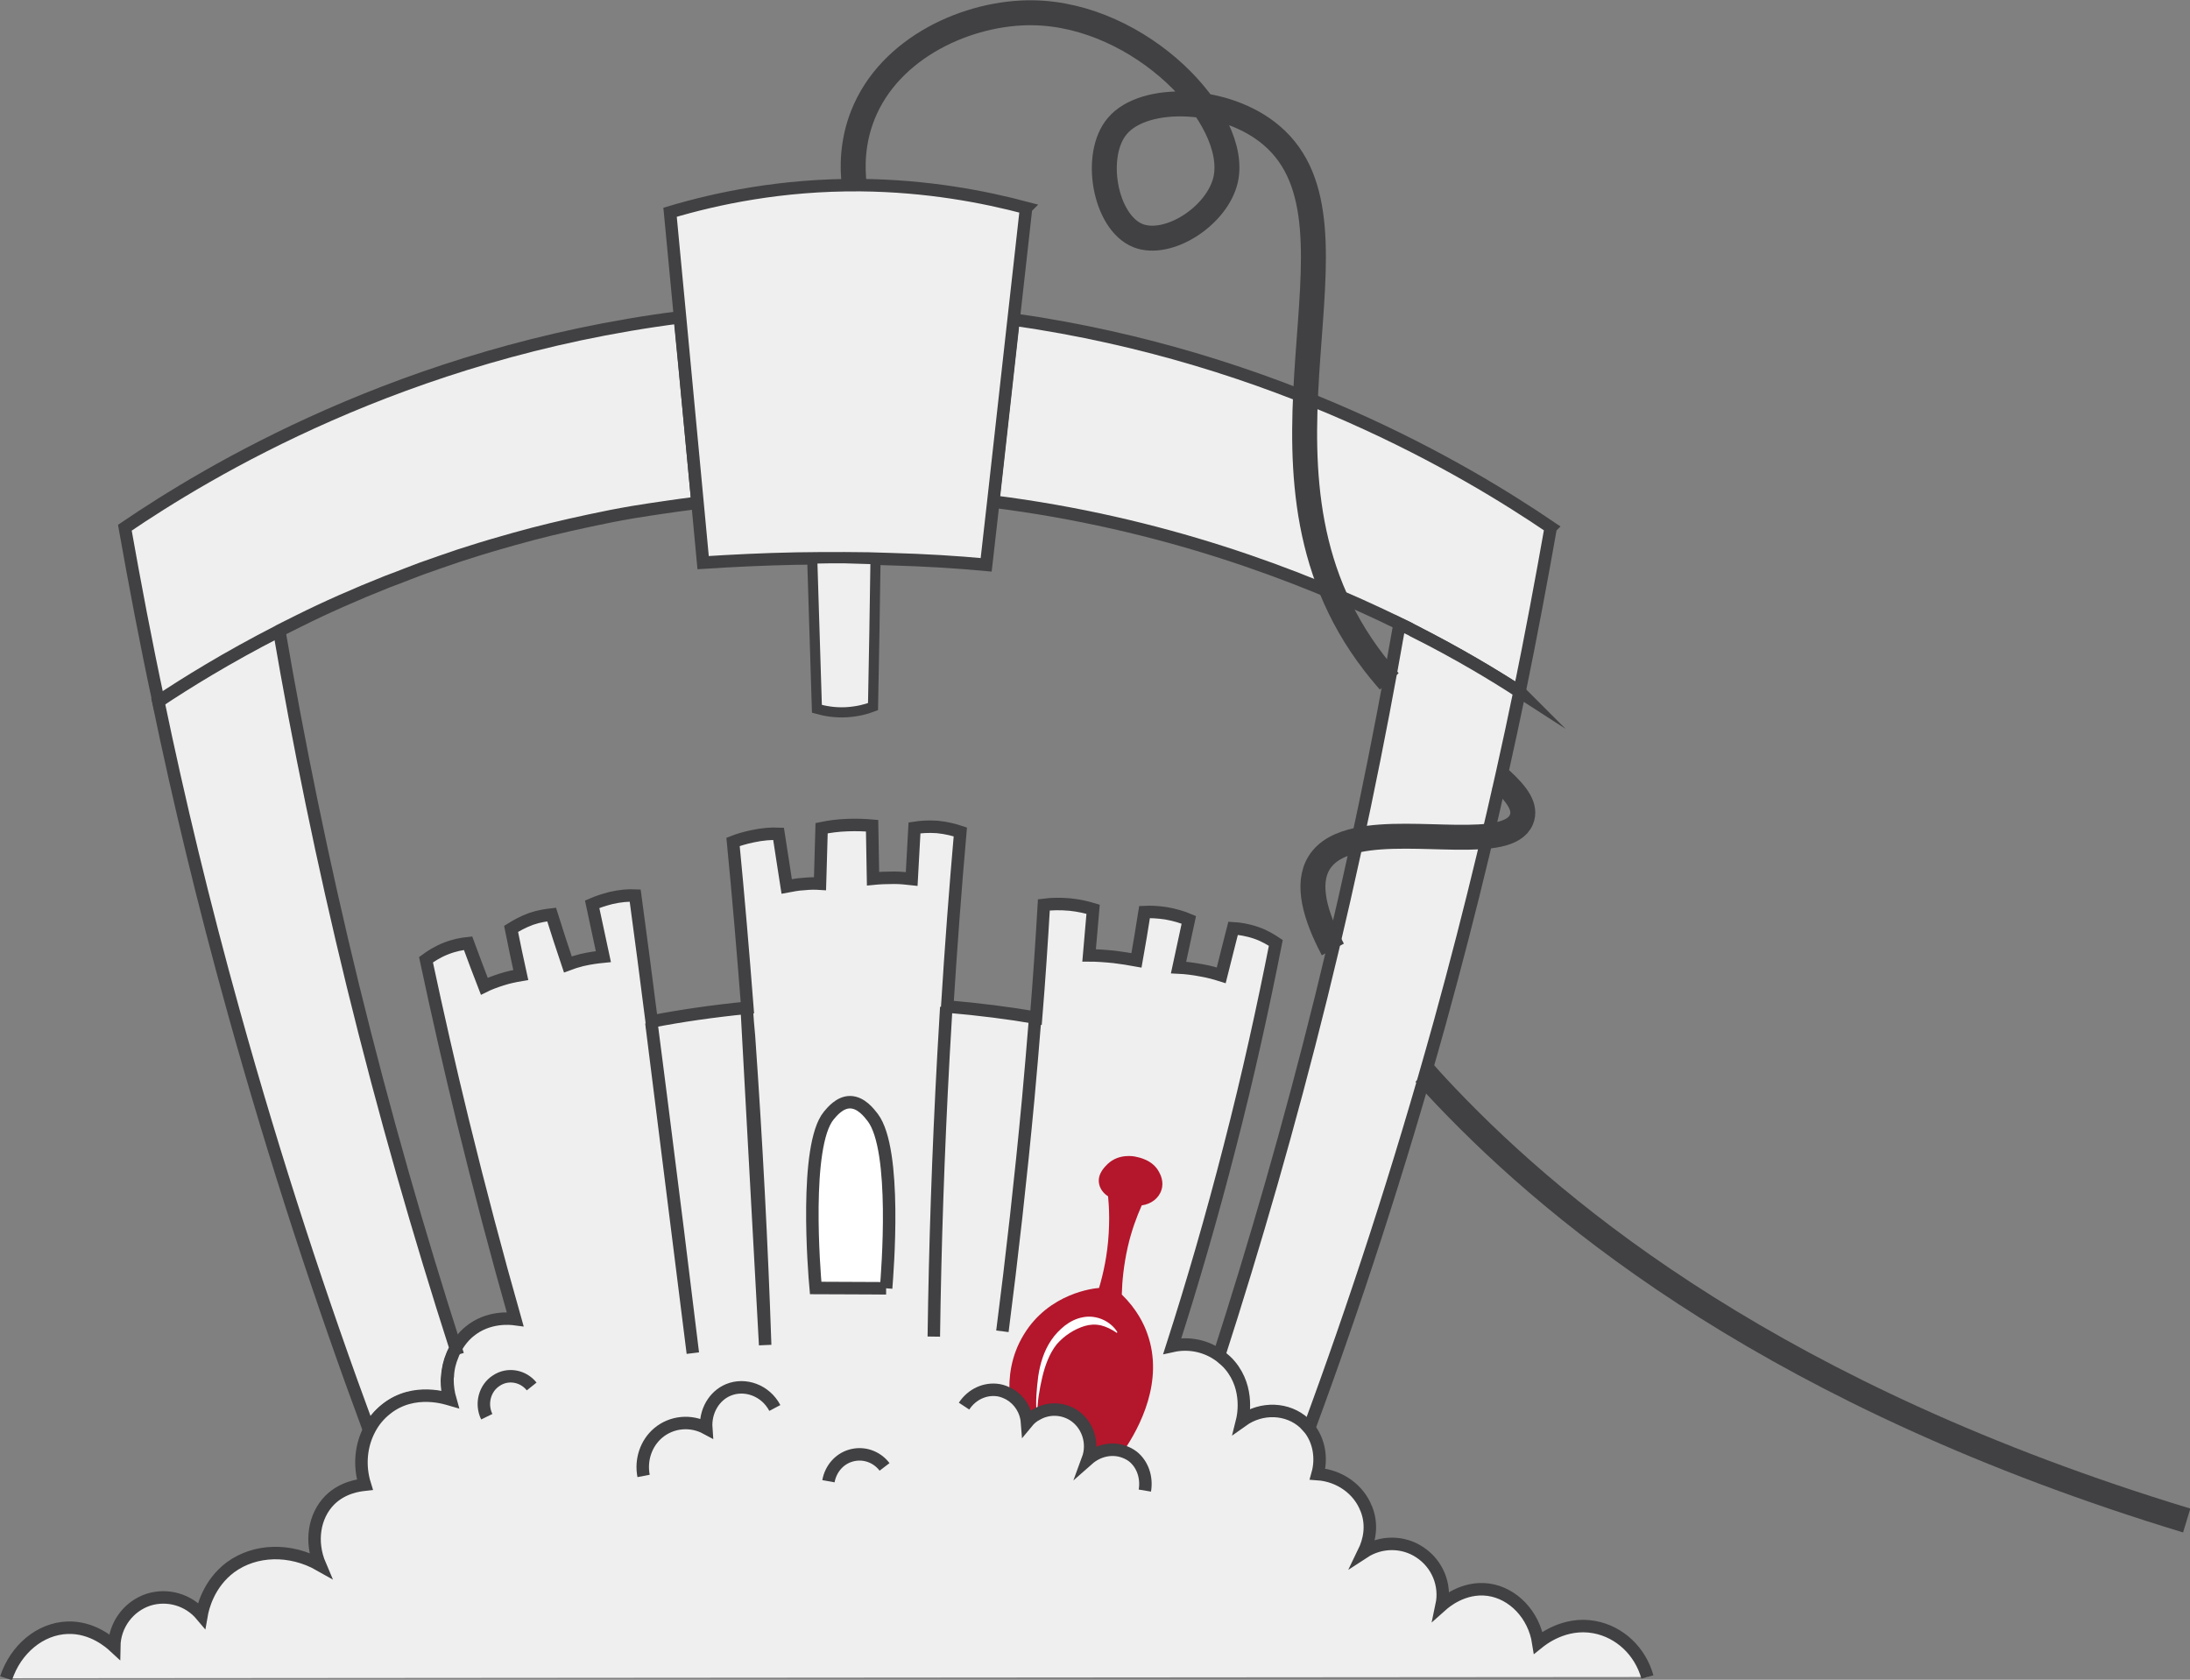 <?xml version="1.0" encoding="UTF-8" standalone="no"?>
<!-- Generator: Adobe Illustrator 24.3.0, SVG Export Plug-In . SVG Version: 6.00 Build 0)  -->

<svg
   version="1.1"
   x="0px"
   y="0px"
   viewBox="0 0 379.353 291"
   xml:space="preserve"
   id="svg1313"
   sodipodi:docname="logo-overlay.svg"
   inkscape:version="1.2.2 (b0a8486541, 2022-12-01)"
   inkscape:export-filename="spletna_stran_v2.svg"
   inkscape:export-xdpi="300"
   inkscape:export-ydpi="300"
   width="379.353"
   height="291"
   xmlns:inkscape="http://www.inkscape.org/namespaces/inkscape"
   xmlns:sodipodi="http://sodipodi.sourceforge.net/DTD/sodipodi-0.dtd"
   xmlns="http://www.w3.org/2000/svg"
   xmlns:svg="http://www.w3.org/2000/svg"><rect x="0" y="0" width="379.353" height="291" fill="#808080" stroke="none"/><defs
   id="defs1317" /><sodipodi:namedview
   id="namedview1315"
   pagecolor="#ffffff"
   bordercolor="#000000"
   borderopacity="0.25"
   inkscape:showpageshadow="true"
   inkscape:pageopacity="0.0"
   inkscape:pagecheckerboard="true"
   inkscape:deskcolor="#d1d1d1"
   showgrid="false"
   showguides="true"
   inkscape:zoom="0.80766353"
   inkscape:cx="721.21618"
   inkscape:cy="211.72183"
   inkscape:window-width="1920"
   inkscape:window-height="1043"
   inkscape:window-x="0"
   inkscape:window-y="0"
   inkscape:window-maximized="1"
   inkscape:current-layer="svg1313"
   showborder="false"><sodipodi:guide
     position="-3351.105,618.767"
     orientation="1,0"
     id="guide1636"
     inkscape:locked="false" /><sodipodi:guide
     position="-1424.56,499.906"
     orientation="1,0"
     id="guide1638"
     inkscape:locked="false" /><sodipodi:guide
     position="-2729.559,195.324"
     orientation="1,0"
     id="guide1640"
     inkscape:locked="false" /><sodipodi:guide
     position="-1607.805,51.699"
     orientation="1,0"
     id="guide1642"
     inkscape:locked="false" /></sodipodi:namedview>
<style
   type="text/css"
   id="style2">
	.st0{opacity:0.47;fill:#414042;}
	.st1{fill:#FFFFFF;}
	.st2{fill:#414042;}
	.st3{fill:none;stroke:#80888E;stroke-width:4.349;stroke-miterlimit:10;}
	.st4{opacity:0.36;}
	.st5{fill:#FFFFFF;stroke:#80888E;stroke-width:4;stroke-miterlimit:10;}
	.st6{fill:#FFFFFF;stroke:#80888E;stroke-width:3.248;stroke-miterlimit:10;}
	.st7{fill:none;stroke:#80888E;stroke-width:8;stroke-miterlimit:10;}
	.st8{fill:#FFFFFF;stroke:#80888E;stroke-width:9;stroke-miterlimit:10;}
	.st9{fill:none;stroke:#80888E;stroke-width:5.644;stroke-miterlimit:10;}
	.st10{font-family:'Signika-Medium';}
	.st11{font-size:39px;}
	.st12{font-size:25.684px;}
	.st13{fill:#EFEFEF;}
	.st14{fill:#DF9D95;}
	.st15{fill:#E6E3B1;}
	.st16{fill:#80888E;}
	.st17{fill:#97CC97;}
	.st18{fill:none;stroke:#B4162C;stroke-width:1.31;stroke-miterlimit:10;}
	.st19{fill:#B4162C;}
	.st20{font-size:13.862px;}
	.st21{font-size:16.323px;}
	.st22{font-size:24.883px;}
	.st23{font-size:23.329px;}
	.st24{font-size:12.139px;}
	.st25{fill:none;stroke:#B4162C;stroke-width:2.619;stroke-miterlimit:10;}
	.st26{fill:none;}
	.st27{font-size:21px;}
	.st28{fill:none;stroke:#B4162C;stroke-width:8;stroke-miterlimit:10;}
	.st29{fill:#AAAAAA;}
	.st30{font-size:41px;}
	.st31{font-size:30.321px;}
	.st32{fill:#FCFAFF;}
	.st33{font-family:'Signika-Regular';}
	.st34{font-size:24.133px;}
	.st35{font-size:24px;}
	.st36{fill:#EFEFEF;stroke:#414042;stroke-width:4;stroke-miterlimit:10;}
	.st37{fill:#EFEFEF;stroke:#414042;stroke-width:3.248;stroke-miterlimit:10;}
	.st38{fill:#FFFFFF;stroke:#414042;stroke-width:4;stroke-miterlimit:10;}
	.st39{fill:none;stroke:#414042;stroke-width:4;stroke-miterlimit:10;}
	.st40{fill:none;stroke:#414042;stroke-width:8;stroke-miterlimit:10;}
	.st41{fill:none;stroke:#B4162C;stroke-width:9;stroke-miterlimit:10;}
	.st42{opacity:0.33;}
	.st43{font-size:53.909px;}
</style>



<g
   id="g12693"
   transform="matrix(0.54,0,0,0.54,-322.775,-591.668)"><g
     id="g1235"
     transform="translate(1998.479,550.777)"
     inkscape:export-filename="g1235.svg"
     inkscape:export-xdpi="300"
     inkscape:export-ydpi="300">
		<path
   class="st36"
   d="m -1254.6,977.4 c -0.2,0.4 -0.4,0.8 -0.6,1.2 -0.2,0.3 -0.3,0.7 -0.5,1.1 -0.9,2.1 -1.4,4.4 -1.6,6.8 0,0.4 -0.1,0.9 -0.1,1.3 0,2.1 0.3,4.2 0.9,6.3 -0.6,-0.3 -11.5,-4.1 -20.5,3 -2.2,1.8 -4.1,4 -5.4,6.5 -15.1,-40.8 -29.9,-85.6 -43.4,-134.2 -9.6,-34.5 -17.6,-67.8 -24.2,-99.6 9,-6 21.9,-14.1 38.5,-22.5 0.1,-0.1 0.2,-0.1 0.3,-0.2 6.2,36.1 13.9,74.1 23.6,113.8 10.2,41.6 21.4,80.4 33,116.5 z"
   id="path1173"
   inkscape:export-filename="path1173.svg"
   inkscape:export-xdpi="96"
   inkscape:export-ydpi="96" />
		<path
   class="st36"
   d="m -903.3,714.1 c -3,17 -6.3,34.6 -10,52.7 -8.2,-5.3 -19.7,-12.2 -34.1,-19.6 -0.4,-0.2 -0.9,-0.4 -1.3,-0.7 -1,-0.5 -2,-1 -3.1,-1.5 v 0 c -32.3,-15.8 -76.5,-32.4 -130.4,-39.2 2.2,-19.5 4.3,-38.9 6.5,-58.4 85,12.1 145.6,48.5 172.4,66.7 z"
   id="path1175" />
		<path
   class="st36"
   d="m -913.3,766.8 c -7,33.8 -15.4,69.3 -25.6,106.2 -13.1,47.2 -27.4,90.9 -42.2,130.9 -0.5,-0.8 -1.2,-1.5 -1.9,-2.1 -5.2,-4.9 -13.6,-5.3 -19.9,-0.7 0.2,-0.8 2.5,-10.2 -3.9,-17.8 -0.9,-1.1 -1.9,-2 -3.1,-2.9 11.6,-36 22.8,-74.6 33,-115.8 10.3,-41.7 18.5,-81.7 25.1,-119.5 v 0 c 1,0.5 2.1,1 3.1,1.5 0.4,0.2 0.9,0.4 1.3,0.7 14.4,7.2 25.9,14.2 34.1,19.5 z"
   id="path1177" />
		<path
   class="st36"
   d="m -1177,706.2 c -7.1,0.9 -13.9,1.9 -20.7,3 -4.7,0.8 -9.3,1.7 -13.9,2.7 -8.4,1.8 -16.4,3.7 -24.2,5.9 -1.4,0.4 -2.8,0.8 -4.2,1.2 -4.6,1.3 -9.1,2.7 -13.4,4.1 -4.1,1.4 -8.2,2.8 -12.1,4.2 -1.4,0.5 -2.8,1.1 -4.2,1.6 -2.3,0.9 -4.6,1.8 -6.8,2.6 -10.3,4.1 -19.8,8.3 -28.4,12.6 -0.9,0.5 -1.9,0.9 -2.8,1.4 -1.1,0.6 -2.3,1.1 -3.4,1.7 -0.1,0.1 -0.2,0.1 -0.3,0.2 -16.6,8.5 -29.6,16.6 -38.5,22.5 -4.1,-19.1 -7.6,-37.7 -10.8,-55.7 26.2,-17.8 89.2,-56.1 178,-67.5 2,19.8 3.8,39.7 5.7,59.5 z"
   id="path1179" />
		<path
   class="st36"
   d="m -1071.6,611.6 c -1.3,12 -2.7,23.9 -4,35.8 -2.2,19.5 -4.3,38.9 -6.5,58.4 -0.8,6.8 -1.5,13.5 -2.3,20.3 -9.6,-0.9 -19.7,-1.5 -30.3,-1.8 -4.9,-0.2 -10,-0.3 -15.1,-0.3 -5.3,0 -10.5,0 -15.6,0.1 -10.4,0.2 -20.4,0.7 -29.8,1.3 -0.6,-6.4 -1.2,-12.8 -1.8,-19.2 -1.9,-19.8 -3.7,-39.7 -5.6,-59.5 -1.1,-11.2 -2.1,-22.4 -3.2,-33.7 14.8,-4.4 35.7,-8.9 61,-8.7 21.5,0.2 39.6,3.7 53.2,7.3 z"
   id="path1181" />
		<path
   class="st36"
   d="m -1398.8,1083.3 c 3.1,-9.4 11,-15.9 19.7,-16.2 8,-0.3 13.7,4.8 15,6 0.1,-6.9 4.6,-12.9 11,-15 6.1,-1.9 12.8,0 17,5 0.4,-2.3 2.2,-10.1 9.3,-15.4 7.9,-5.8 19.2,-6.1 28.7,-0.7 -3.2,-7.5 -1.9,-15.7 3.1,-20.8 4.2,-4.2 9.5,-4.8 11.3,-5 -1.9,-6.1 -1.3,-12.5 1.5,-17.8 1.3,-2.5 3.1,-4.7 5.4,-6.5 8.9,-7.1 19.8,-3.2 20.5,-3 -0.6,-2.1 -0.9,-4.2 -0.9,-6.3 0,-0.5 0,-0.9 0.1,-1.3 0.1,-2.4 0.7,-4.7 1.6,-6.8 0.1,-0.4 0.3,-0.7 0.5,-1.1 0.2,-0.4 0.4,-0.8 0.6,-1.2 0.7,-1.3 1.6,-2.5 2.6,-3.6 l 0.6,-0.6 c 0.3,-0.3 0.6,-0.6 1,-0.9 6,-5 13.2,-4.2 14.7,-4 -5.8,-20.4 -11.4,-41.6 -16.8,-63.6 -4.3,-17.6 -8.2,-34.8 -11.8,-51.7 1.5,-1.1 3.6,-2.5 6.4,-3.6 2.8,-1.1 5.2,-1.5 7.1,-1.7 1.7,4.6 3.4,9.2 5.2,13.8 1.6,-0.8 3.5,-1.5 5.7,-2.2 2.2,-0.7 4.2,-1.1 6,-1.4 -1.1,-4.9 -2.1,-9.9 -3.1,-14.8 1.6,-1 3.7,-2.2 6.4,-3.2 2.6,-0.9 4.9,-1.2 6.6,-1.4 1.7,5.4 3.4,10.7 5.2,16 1.3,-0.5 2.9,-1 4.5,-1.4 2.6,-0.6 4.9,-0.9 6.9,-1.1 -1.2,-5.6 -2.4,-11.2 -3.6,-16.8 1.6,-0.7 3.7,-1.4 6,-2 3,-0.7 5.7,-0.9 7.8,-0.8 1.8,13.4 3.6,26.9 5.3,40.4 9.3,-1.8 19.6,-3.3 30.7,-4.4 -1.4,-18 -2.9,-35.8 -4.6,-53.2 1.8,-0.7 3.8,-1.3 6.2,-1.8 3.2,-0.7 6.1,-0.9 8.4,-0.8 0.9,5.6 1.7,11.3 2.6,16.9 1.6,-0.3 3.5,-0.7 5.6,-0.8 1.9,-0.2 3.6,-0.2 5.1,-0.1 0.2,-5.9 0.3,-11.8 0.5,-17.8 2.4,-0.5 5.2,-0.9 8.4,-1 2.9,-0.1 5.5,0 7.8,0.2 0.1,5.7 0.2,11.3 0.3,17 2,-0.2 4.2,-0.3 6.7,-0.3 2.1,0 3.9,0.2 5.7,0.4 0.3,-5.5 0.6,-11 0.9,-16.4 1.9,-0.3 4.4,-0.5 7.3,-0.3 3.1,0.3 5.6,1 7.4,1.6 -1.6,18.2 -3,36.9 -4.2,56 10.3,0.9 19.8,2.1 28.5,3.6 1,-12.2 1.8,-24.3 2.5,-36.2 2.3,-0.3 5.1,-0.4 8.4,-0.1 2.9,0.3 5.4,0.9 7.4,1.5 -0.4,4.9 -0.9,9.9 -1.3,14.8 2.4,0 5.2,0.2 8.1,0.5 2.5,0.3 4.9,0.7 7.1,1.1 0.9,-5.1 1.8,-10.3 2.6,-15.5 1.9,-0.1 4.2,0 6.9,0.4 2.9,0.5 5.4,1.3 7.3,2.1 -1.1,5.1 -2.2,10.2 -3.3,15.3 2.2,0.1 4.7,0.4 7.3,0.9 2.4,0.4 4.5,1 6.4,1.6 1.3,-5.1 2.5,-10.1 3.8,-15.1 1.9,0.1 4.6,0.5 7.5,1.5 2.6,0.9 4.7,2.2 6.2,3.2 -4.1,20.8 -8.9,42.7 -14.8,65.5 -5.8,22.6 -12,43.9 -18.4,63.8 5.4,-1.2 11,0 15.4,3.3 1.1,0.9 2.2,1.8 3.1,2.9 6.4,7.6 4.1,17 3.9,17.8 6.3,-4.5 14.6,-4.1 19.9,0.7 0.7,0.7 1.3,1.4 1.9,2.1 2.9,3.9 3.8,9.3 2.4,14.3 7.1,0.5 13.2,4.9 15.6,11.1 0,0.1 0.1,0.2 0.1,0.2 2,5.2 0.9,10.1 -0.9,13.8 5.5,-3.6 12.6,-3.6 18,0 5.6,3.7 8.4,10.4 7,17 0.9,-0.8 6.9,-6.1 15,-5 7.9,1.1 14.6,8 16,17 1,-0.8 8.3,-6.8 18,-5 8.1,1.5 14.7,7.7 17,16"
   id="path1183" />
		<path
   class="st37"
   d="m -1119.9,724.3 c -0.2,15.8 -0.5,31.6 -0.8,47.3 -2.3,0.9 -5.2,1.6 -8.6,1.8 -3.7,0.2 -6.9,-0.4 -9.4,-1.1 -0.5,-16.1 -1,-32.1 -1.5,-48.2 3.4,-0.1 6.8,-0.1 10.3,-0.1 3.4,0.1 6.8,0.2 10,0.3 z"
   id="path1185" />
		<path
   class="st19"
   d="m -1076.9,992.2 c -0.3,-5.1 0.3,-12.2 4.6,-19.2 8.1,-13.3 22.5,-14.8 24.1,-14.9 1.4,-4.7 2.7,-10.6 3.1,-17.5 0.2,-3.4 0.2,-6.5 0,-9.4 -0.1,-0.8 -0.1,-1.7 -0.2,-2.5 -0.5,-0.3 -2.5,-1.7 -2.9,-4.1 -0.6,-3.3 2.2,-5.7 2.9,-6.4 3.5,-3.2 8.1,-2.4 8.9,-2.2 0.9,0.2 5.5,1 7.5,5 0.4,0.7 1.6,3.1 0.7,5.7 -0.8,2.6 -3.3,4.5 -6.3,4.9 -1.6,3.6 -3.3,8.1 -4.5,13.4 -1.3,5.8 -1.8,11 -1.9,15.2 4.8,4.7 7.1,9.4 8.2,12.6 5.4,15.1 -2.4,30 -7.7,37.7 -3.7,-1.3 -8.1,-0.5 -11.5,2.5 2,-5.4 -0.1,-11.5 -4.9,-14.4 -3.6,-2.1 -7.9,-2 -11.4,-0.1 -1.2,0.7 -2.2,1.5 -3.2,2.6 -0.2,-3.8 -2.4,-7.2 -5.5,-8.9"
   id="path1187" />
		<path
   class="st38"
   d="m -1116.5,958.2 c -7.5,0 -15.1,-0.1 -22.6,-0.1 -0.5,-5.4 -3.7,-45.7 4.2,-55.3 1,-1.2 3.5,-4.3 6.8,-4.3 3.6,0 6.2,3.5 7.3,4.9 7.9,10.4 4.7,49.6 4.3,54.8 z"
   id="path1189" />
		<path
   class="st38"
   d="m -1282,1004.2 c -0.1,-0.2 -0.1,-0.4 -0.2,-0.6"
   id="path1191" />
		<path
   class="st38"
   d="m -1253.9,979.5 c -0.2,-0.7 -0.4,-1.3 -0.7,-2"
   id="path1193" />
		<path
   class="st38"
   d="m -1079.2,972 c 3.1,-24.1 5.9,-49 8.3,-74.7 0.8,-8.6 1.5,-17.2 2.2,-25.7"
   id="path1195" />
		<line
   class="st38"
   x1="-963.5"
   y1="1042.9"
   x2="-963.5"
   y2="1042.9"
   id="line1197" />
		<path
   class="st38"
   d="m -1191.8,873 c 1.1,8.8 2.3,17.6 3.4,26.5 3.4,26.6 6.7,53.1 9.9,79.5 z"
   id="path1199" />
		<path
   class="st39"
   d="m -1161.1,868.6 c 0,0 0,0 0,0"
   id="path1201" />
		<path
   class="st38"
   d="m -1101.2,973.7 c 0.4,-29.1 1.4,-59.1 3.1,-90.2 0.3,-5.2 0.6,-10.4 0.9,-15.5"
   id="path1203" />
		<path
   class="st38"
   d="m -1161.2,868.6 c 0.2,2.9 0.4,5.8 0.7,8.7 2.4,34 4.1,67 5.2,99.1 z"
   id="path1205" />
		<path
   class="st39"
   d="m -1194.3,1018.4 c -1,-5.2 0.8,-10.5 4.7,-13.8 4.3,-3.6 10.4,-4.2 15.4,-1.5 -0.4,-5.4 2.5,-10.4 7.1,-12.3 5.3,-2.2 11.9,0.1 14.9,5.8"
   id="path1207" />
		<path
   class="st39"
   d="m -1135,1020.1 c 0.7,-3.9 3.4,-7.1 7.1,-8.2 4,-1.2 8.3,0.2 10.9,3.6"
   id="path1209" />
		<path
   class="st39"
   d="m -1230.2,989.7 c -2.8,-3.5 -7.7,-4.3 -11.3,-1.9 -3.8,2.4 -5.1,7.5 -3.1,11.6"
   id="path1211" />
		<line
   class="st38"
   x1="-1114.7"
   y1="724.4"
   x2="-1114.7"
   y2="724.3"
   id="line1213" />
		<line
   class="st38"
   x1="-1145.4"
   y1="724.1"
   x2="-1145.4"
   y2="724.1"
   id="line1215" />
		<path
   class="st1"
   d="m -1068.2,998.5 c -0.4,-4 0,-8.1 0.5,-12.1 0.6,-4 1.8,-8.1 4.2,-11.6 1.2,-1.8 2.7,-3.3 4.3,-4.6 1.7,-1.3 3.6,-2.3 5.8,-2.7 4.4,-0.9 9,1.3 11.1,4.8 l -0.2,0.2 c -1.6,-1.1 -3.4,-2 -5.1,-2.4 -1.8,-0.4 -3.5,-0.3 -5.2,0.2 -3.3,1 -6.6,3.1 -9,5.9 -2.3,2.9 -3.7,6.7 -4.6,10.5 -0.9,3.9 -1.6,7.8 -1.6,11.8 z"
   id="path1217" />
		<path
   class="st40"
   d="m -943.7,889.3 c 2.9,3.3 5.4,5.9 7,7.6 36.7,38.5 106.7,96.1 237.4,135.8"
   id="path1219" />
		<path
   class="st26"
   d="m -973.2,849.5 c 7.7,14.5 20.7,30 29.5,39.8"
   id="path1221" />
		<path
   class="st40"
   d="m -965.2,814.4 c -5.5,1.2 -9.9,3.3 -12.4,7.3 -4.2,6.8 -1.3,17 4.4,27.8"
   id="path1223" />
		<path
   class="st40"
   d="m -919.4,794.9 c 5.4,4.9 8.3,9 6.7,12.9 -4.2,10.3 -34.2,2.7 -52.6,6.6"
   id="path1225" />
		<path
   class="st26"
   d="m -955,763.3 c 12.5,14 27.1,23.8 35.6,31.6"
   id="path1227" />
		<path
   class="st40"
   d="m -1126.7,604.4 c -0.7,-5.7 -0.7,-13.9 2.7,-22.5 8.6,-21.9 34,-33.2 54.6,-32.9 34.7,0.5 66.3,33.8 61.8,53.6 -2.7,11.6 -18.4,21.7 -28.1,17.9 -10.7,-4.3 -14.5,-26 -6.6,-35.2 8.6,-10.2 34.8,-9.5 49.5,3.1 34.2,29.2 -13.5,104.8 30.6,166.2 3,4.2 5.7,7.3 7.1,8.9"
   id="path1229" />
		
		<path
   class="st39"
   d="m -1091.5,996 c 2.5,-3.8 6.8,-5.8 11.1,-5.1 1.2,0.2 2.4,0.7 3.5,1.3 3.1,1.8 5.3,5.1 5.6,9 0.9,-1.1 2,-2 3.2,-2.6 3.5,-2 7.8,-2 11.4,0.1 4.8,2.9 6.9,9 4.9,14.4 3.4,-3 7.8,-3.8 11.5,-2.5 1.1,0.4 2.1,0.9 3,1.6 3.1,2.5 4.5,6.7 3.8,10.9"
   id="path1233" />
	</g></g>

</svg>
